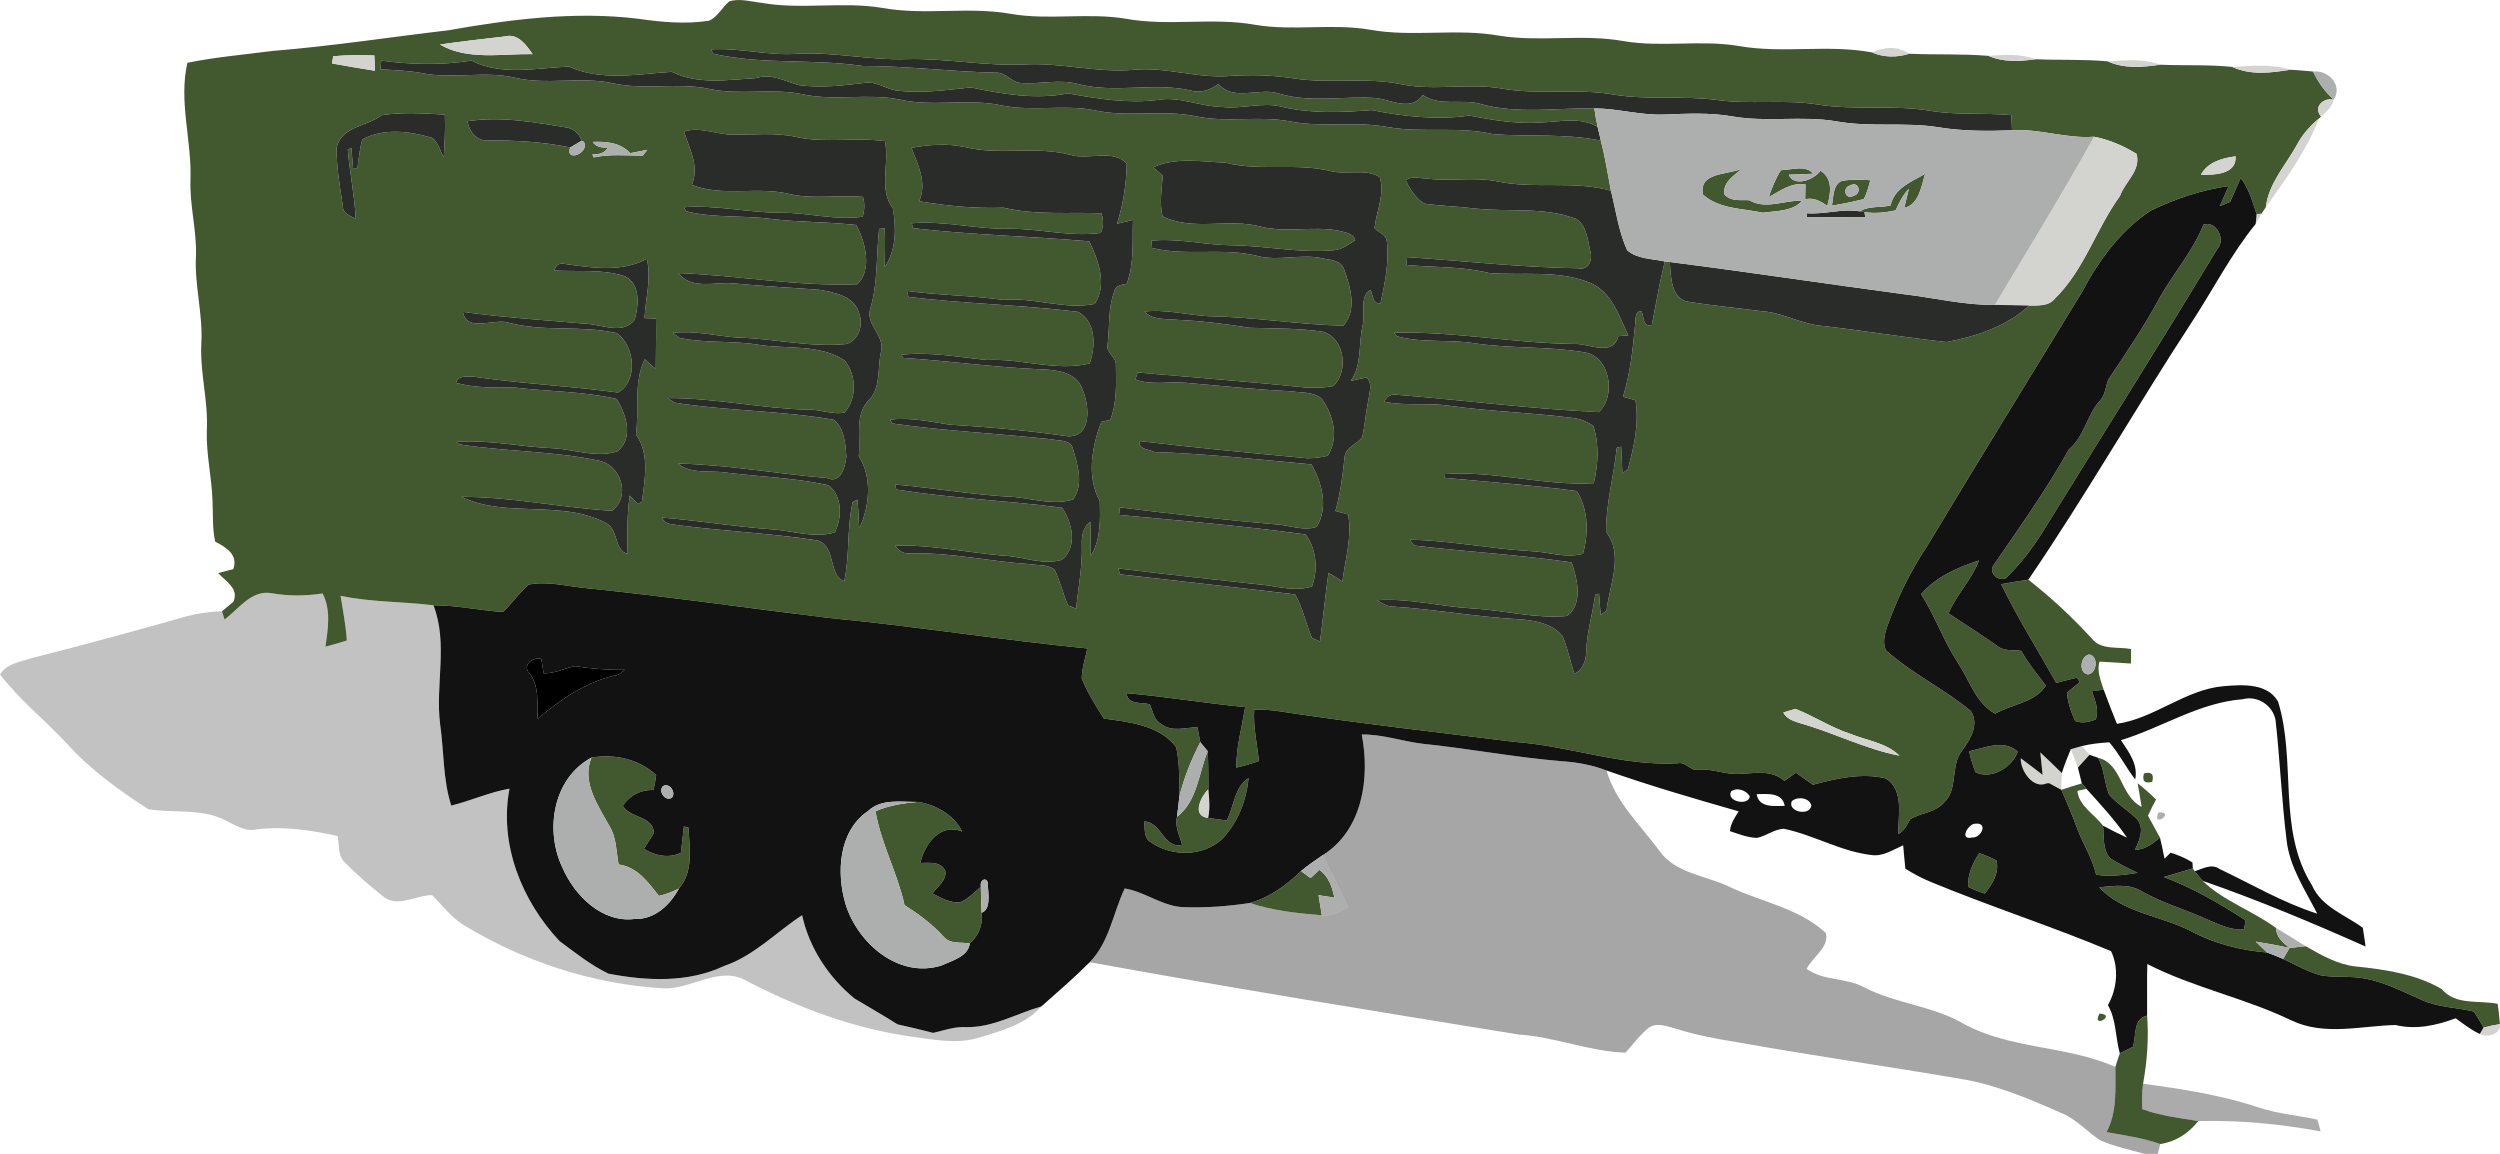 <svg width="26" height="12" viewBox="0 0 26 12" fill="none" xmlns="http://www.w3.org/2000/svg">
<path d="M7.586 0.013C7.697 -0.019 7.812 0.018 7.924 0.03C8.337 0.103 8.759 0.013 9.174 0.082C9.619 0.163 10.073 0.065 10.517 0.145C10.912 0.212 11.315 0.129 11.71 0.195C12.155 0.276 12.61 0.178 13.054 0.258C13.45 0.325 13.853 0.241 14.248 0.309C14.692 0.389 15.147 0.292 15.591 0.371C16.021 0.44 16.459 0.35 16.888 0.428C17.284 0.495 17.686 0.412 18.081 0.478C18.54 0.56 19.009 0.459 19.468 0.545C19.591 0.598 19.727 0.6 19.855 0.559C20.13 0.571 20.405 0.558 20.68 0.581C20.835 0.649 21.005 0.639 21.17 0.616C21.42 0.627 21.671 0.615 21.92 0.638C22.093 0.717 22.283 0.699 22.467 0.673C22.716 0.684 22.967 0.67 23.216 0.696C23.408 0.786 23.62 0.757 23.821 0.725C23.899 0.73 23.978 0.736 24.056 0.744C24.108 0.855 24.18 0.954 24.27 1.036C24.163 1.012 24.053 1.115 24.139 1.212L24.117 1.233C24.024 1.31 23.943 1.4 23.887 1.508C23.77 1.72 23.594 1.906 23.564 2.156C23.553 2.173 23.53 2.206 23.519 2.223L23.469 2.227C23.426 2.097 23.389 1.96 23.303 1.851C23.267 1.934 23.231 2.018 23.193 2.1C23.167 2.111 23.113 2.133 23.086 2.144C23.117 2.074 23.148 2.005 23.178 1.935C22.897 1.974 22.625 2.067 22.37 2.189C22.053 2.395 21.825 2.712 21.65 3.042C21.114 3.922 20.572 4.797 20.042 5.68C19.866 5.943 19.727 6.23 19.622 6.529C19.598 6.603 19.58 6.687 19.612 6.762C19.883 7.005 20.219 7.164 20.498 7.395C20.586 7.537 20.491 7.689 20.406 7.806C20.28 7.964 20.37 8.207 20.216 8.348C20.126 8.452 19.977 8.452 19.866 8.52C19.834 8.579 19.803 8.64 19.743 8.675C19.738 8.484 19.806 8.222 19.615 8.096C19.361 8.034 19.101 8.096 18.854 8.161C18.794 8.12 18.736 8.078 18.678 8.036C18.638 8.064 18.598 8.093 18.558 8.122C18.427 8.002 18.25 8.043 18.091 8.048C17.949 8.059 17.815 7.994 17.673 8.003C17.582 8.029 17.537 7.917 17.447 7.938C16.87 7.97 16.324 7.757 15.755 7.716C14.941 7.614 14.127 7.523 13.317 7.399C13.227 7.383 13.135 7.379 13.044 7.382C13.032 7.561 13.075 7.737 13.092 7.915C13.014 7.943 12.936 7.966 12.857 7.983C12.857 7.769 12.915 7.563 12.95 7.354C12.538 7.314 12.129 7.245 11.717 7.209C11.728 7.336 11.869 7.299 11.958 7.325C11.991 7.396 11.999 7.489 12.076 7.529C12.185 7.617 12.327 7.566 12.453 7.563C12.463 7.615 12.473 7.667 12.483 7.719C12.391 7.898 12.314 8.085 12.266 8.282C12.263 8.111 12.27 7.937 12.232 7.77C12.059 7.541 11.744 7.509 11.48 7.473C11.395 7.34 11.31 7.203 11.25 7.056C11.251 6.95 11.287 6.848 11.308 6.744C10.408 6.655 9.515 6.512 8.615 6.426C7.776 6.324 6.94 6.203 6.099 6.117C5.9 6.099 5.7 6.041 5.5 6.079C5.4 6.163 5.327 6.273 5.233 6.364C4.99 6.35 4.752 6.294 4.508 6.295C4.187 6.255 3.859 6.264 3.542 6.196C3.566 6.35 3.597 6.504 3.607 6.661C3.533 6.684 3.46 6.706 3.385 6.726C3.41 6.542 3.445 6.346 3.355 6.172C3.178 6.199 2.999 6.2 2.822 6.169C2.615 6.133 2.483 6.333 2.335 6.443C2.329 6.422 2.316 6.379 2.309 6.357C2.339 6.333 2.397 6.285 2.426 6.26C2.491 6.123 2.347 6.045 2.269 5.96C2.308 5.95 2.387 5.929 2.426 5.919C2.48 5.769 2.352 5.692 2.238 5.633C2.207 5.494 2.217 5.35 2.21 5.209C2.203 4.963 2.142 4.72 2.151 4.473C2.167 4.169 2.077 3.871 2.094 3.567C2.111 3.262 2.021 2.965 2.038 2.661C2.047 2.395 1.971 2.136 1.981 1.87C1.996 1.463 1.856 1.058 1.949 0.653C2.243 0.593 2.543 0.568 2.84 0.529C3.451 0.48 4.056 0.386 4.663 0.315C5.313 0.2 5.977 0.115 6.637 0.195C6.88 0.23 7.13 0.254 7.376 0.215C7.465 0.174 7.512 0.075 7.586 0.013ZM4.575 0.463C4.865 0.631 5.219 0.557 5.539 0.563C5.474 0.468 5.385 0.343 5.252 0.379C5.026 0.404 4.8 0.431 4.575 0.463ZM7.396 0.513L7.415 0.558C7.925 0.676 8.452 0.609 8.967 0.686C9.437 0.685 9.904 0.748 10.374 0.756C10.464 0.759 10.518 0.852 10.606 0.862C10.805 0.881 11.008 0.82 11.204 0.872C11.587 0.976 11.988 0.854 12.374 0.939C12.482 0.974 12.585 0.938 12.672 0.873C12.827 1.059 13.098 0.906 13.301 0.973C13.635 1.076 13.984 0.993 14.323 1.021C14.48 1.047 14.682 1.157 14.797 0.988C14.972 1.111 15.197 1.026 15.393 1.08C15.78 1.19 16.185 1.121 16.581 1.127C16.59 1.192 16.601 1.255 16.615 1.319C16.434 1.211 16.221 1.268 16.024 1.274C15.773 1.292 15.526 1.248 15.28 1.202C14.94 1.251 14.599 1.211 14.265 1.145C13.957 1.169 13.643 1.184 13.339 1.112C13.13 1.056 12.917 1.138 12.707 1.112C12.479 1.109 12.262 0.997 12.034 1.04C11.724 1.078 11.413 1.027 11.108 0.971C10.769 1.039 10.429 0.978 10.096 0.909C9.839 0.937 9.579 0.974 9.321 0.941C9.206 0.922 9.103 0.837 8.983 0.863C8.759 0.891 8.531 0.916 8.306 0.885C8.161 0.843 8.019 0.76 7.864 0.812C7.574 0.83 7.257 0.883 6.987 0.747C6.632 0.77 6.255 0.847 5.917 0.692C5.581 0.707 5.215 0.791 4.902 0.63C4.591 0.68 4.278 0.672 3.965 0.631C3.964 0.653 3.959 0.699 3.957 0.721C4.098 0.729 4.24 0.734 4.38 0.759C4.7 0.827 5.029 0.734 5.349 0.807C5.683 0.888 6.029 0.794 6.365 0.864C6.699 0.942 7.044 0.853 7.379 0.925C7.696 0.993 8.022 0.915 8.34 0.979C8.674 1.055 9.018 0.967 9.353 1.035C9.703 1.115 10.064 1.021 10.414 1.096C10.734 1.163 11.063 1.084 11.383 1.147C11.732 1.225 12.094 1.136 12.444 1.211C12.764 1.278 13.092 1.201 13.413 1.262C13.748 1.33 14.092 1.258 14.428 1.321C14.79 1.386 15.163 1.31 15.524 1.395C15.899 1.425 16.277 1.385 16.649 1.463C16.693 1.634 16.72 1.81 16.754 1.984C16.361 1.872 15.95 1.972 15.555 1.883C15.318 1.84 15.075 1.888 14.837 1.857C14.764 1.856 14.682 1.825 14.62 1.875C14.665 1.969 14.722 2.064 14.814 2.118C14.99 2.143 15.168 2.147 15.345 2.169C15.694 2.207 16.06 2.148 16.394 2.278C16.5 2.346 16.512 2.494 16.538 2.608C16.567 2.695 16.526 2.814 16.415 2.79C15.819 2.782 15.227 2.713 14.634 2.674C14.633 2.695 14.629 2.735 14.627 2.756C14.915 2.782 15.207 2.769 15.489 2.84C15.835 2.867 16.202 2.805 16.53 2.939C16.762 3.031 16.836 3.282 16.934 3.488C16.908 3.49 16.856 3.494 16.83 3.496C16.772 3.719 16.518 3.565 16.362 3.577C15.739 3.569 15.121 3.444 14.498 3.46L14.527 3.497C14.791 3.571 15.072 3.526 15.341 3.571C15.717 3.627 16.101 3.6 16.476 3.664C16.748 3.704 16.811 4.12 16.627 4.286C15.929 4.253 15.238 4.163 14.542 4.107C14.479 4.092 14.421 4.116 14.397 4.178C14.618 4.225 14.845 4.186 15.067 4.219C15.495 4.28 15.929 4.291 16.358 4.347C16.435 4.356 16.51 4.385 16.572 4.433C16.633 4.624 16.621 4.832 16.575 5.025C16.057 5.056 15.54 4.891 15.018 4.931L15.023 4.969C15.482 5.013 15.942 5.046 16.399 5.107C16.519 5.299 16.523 5.546 16.463 5.759C16.279 5.81 16.094 5.736 15.91 5.731C15.492 5.707 15.079 5.62 14.661 5.613C14.673 5.628 14.696 5.659 14.708 5.674C15.252 5.739 15.801 5.769 16.344 5.849C16.406 6.022 16.465 6.277 16.3 6.406C15.966 6.437 15.637 6.345 15.305 6.327C14.976 6.308 14.652 6.219 14.323 6.242C14.375 6.275 14.428 6.312 14.493 6.309C14.927 6.337 15.356 6.416 15.791 6.44C15.954 6.451 16.142 6.481 16.251 6.617C16.305 6.742 16.33 6.878 16.373 7.007C16.455 6.974 16.494 6.874 16.496 6.791C16.5 6.586 16.563 6.389 16.59 6.187L16.63 6.174C16.635 6.248 16.641 6.322 16.647 6.396C16.662 6.384 16.693 6.362 16.708 6.35C16.738 6.082 16.89 5.773 16.703 5.532C16.701 5.235 16.785 4.949 16.814 4.656L16.86 4.646C16.865 4.738 16.868 4.831 16.873 4.925C16.888 4.912 16.916 4.888 16.931 4.876C16.993 4.646 17.049 4.401 17.009 4.162C16.977 4.153 16.912 4.135 16.879 4.126C16.953 3.887 16.981 3.637 17.004 3.389C17.015 3.34 16.994 3.228 17.072 3.238C17.098 3.295 17.084 3.407 17.179 3.38C17.222 3.159 17.26 2.938 17.314 2.719L17.366 2.725C17.377 2.877 17.377 3.121 17.574 3.141C17.821 3.18 18.07 3.203 18.317 3.236C18.539 3.248 18.734 3.374 18.956 3.39C19.386 3.439 19.814 3.511 20.244 3.557C20.549 3.5 20.872 3.394 21.103 3.178C21.194 3.175 21.303 3.188 21.368 3.108C21.676 2.809 21.799 2.38 22.048 2.038C22.101 1.887 22.268 1.774 22.22 1.6C22.084 1.516 21.934 1.452 21.778 1.422C21.489 1.445 21.213 1.336 20.925 1.355C20.924 1.315 20.92 1.237 20.918 1.197C20.635 1.171 20.349 1.2 20.068 1.151C19.678 1.087 19.281 1.151 18.892 1.085C18.549 1.032 18.202 1.088 17.859 1.04C17.503 0.992 17.141 1.043 16.786 0.984C16.398 0.915 16.001 0.991 15.614 0.92C15.27 0.861 14.92 0.947 14.577 0.877C14.209 0.799 13.83 0.873 13.459 0.816C13.243 0.782 13.023 0.775 12.805 0.789C12.463 0.822 12.132 0.692 11.79 0.726C11.412 0.76 11.04 0.65 10.662 0.67C10.248 0.691 9.838 0.603 9.423 0.615C9.046 0.628 8.674 0.538 8.296 0.559C7.994 0.583 7.698 0.495 7.396 0.513ZM3.465 0.585C3.462 0.604 3.456 0.641 3.453 0.66C3.602 0.687 3.75 0.713 3.9 0.736C3.898 0.697 3.894 0.617 3.893 0.577C3.75 0.572 3.607 0.572 3.465 0.585ZM3.401 0.751C3.431 0.78 3.431 0.78 3.401 0.751ZM3.501 1.536C3.499 1.74 3.535 1.943 3.566 2.145C3.563 2.222 3.645 2.245 3.699 2.275C3.688 2.034 3.637 1.797 3.617 1.557L3.654 1.537C3.66 1.607 3.666 1.677 3.672 1.748L3.717 1.749C3.731 1.649 3.74 1.548 3.768 1.45C3.992 1.329 4.26 1.364 4.494 1.434C4.56 1.482 4.576 1.569 4.615 1.637C4.624 1.489 4.633 1.34 4.626 1.192C4.408 1.179 4.186 1.164 3.969 1.198C3.816 1.317 3.551 1.311 3.501 1.536ZM4.862 1.261C4.879 1.37 4.964 1.475 5.083 1.46C5.367 1.46 5.651 1.475 5.93 1.534C5.872 1.695 6.14 1.59 6.071 1.474L6.046 1.465C6.032 1.395 5.972 1.345 5.905 1.328C5.56 1.273 5.211 1.205 4.862 1.261ZM7.113 1.368C7.17 1.551 7.277 1.726 7.195 1.923C7.52 2.051 7.874 1.936 8.206 2.017C8.458 2.077 8.719 2.023 8.975 2.048C8.995 2.118 8.993 2.186 8.971 2.254C8.688 2.295 8.41 2.211 8.128 2.213C7.788 2.214 7.453 2.129 7.112 2.155L7.137 2.197C7.422 2.27 7.721 2.238 8.011 2.276C8.307 2.313 8.607 2.306 8.903 2.34C9.002 2.512 9.074 2.812 8.915 2.956C8.292 2.981 7.675 2.863 7.055 2.84C7.187 3.014 7.43 2.933 7.615 2.946C7.914 2.975 8.214 2.991 8.514 3.013C8.675 3.039 8.898 3.081 8.938 3.271C8.98 3.387 8.926 3.543 8.8 3.578C8.421 3.616 8.048 3.519 7.67 3.511C7.446 3.494 7.223 3.434 6.997 3.462C7.014 3.475 7.049 3.501 7.066 3.514C7.333 3.572 7.612 3.54 7.883 3.585C8.183 3.634 8.52 3.574 8.786 3.75C8.907 3.902 8.915 4.141 8.784 4.29C8.662 4.317 8.537 4.257 8.412 4.261C7.92 4.25 7.434 4.137 6.943 4.14C6.96 4.152 6.995 4.175 7.013 4.187C7.562 4.276 8.124 4.269 8.673 4.366C8.781 4.455 8.794 4.618 8.802 4.75C8.79 4.857 8.744 5.038 8.599 4.971C8.082 4.928 7.567 4.832 7.049 4.821C7.191 4.937 7.39 4.888 7.559 4.916C7.911 4.959 8.269 4.969 8.616 5.047C8.762 5.16 8.759 5.382 8.682 5.537C8.46 5.602 8.237 5.516 8.014 5.504C7.638 5.476 7.264 5.414 6.889 5.383C6.91 5.461 7.005 5.451 7.067 5.464C7.545 5.526 8.027 5.547 8.504 5.621C8.698 5.684 8.612 5.984 8.78 6.045C8.839 5.773 8.806 5.49 8.868 5.221L8.919 5.196C8.926 5.295 8.93 5.395 8.936 5.495C9.045 5.264 9.073 4.965 8.931 4.744C8.953 4.546 8.883 4.304 9.045 4.152C9.165 4.018 9.123 3.817 9.164 3.653C9.204 3.487 8.991 3.369 9.054 3.2C9.131 2.932 9.112 2.654 9.143 2.381L9.201 2.374C9.208 2.508 9.202 2.642 9.201 2.776C9.323 2.602 9.321 2.368 9.286 2.168C9.133 1.963 9.255 1.7 9.203 1.468C8.895 1.425 8.582 1.492 8.277 1.424C8.06 1.375 7.837 1.404 7.616 1.4C7.447 1.399 7.281 1.314 7.113 1.368ZM6.164 1.476C6.195 1.522 6.248 1.541 6.323 1.533C6.295 1.585 6.241 1.609 6.16 1.606L6.175 1.637C6.344 1.601 6.515 1.618 6.685 1.619C6.697 1.604 6.72 1.573 6.732 1.558C6.673 1.57 6.613 1.581 6.554 1.593C6.452 1.482 6.305 1.47 6.164 1.476ZM9.479 1.538C9.548 1.717 9.643 1.898 9.56 2.093C9.851 2.142 10.142 2.171 10.437 2.16C10.772 2.24 11.115 2.205 11.455 2.218C11.479 2.289 11.476 2.357 11.448 2.422C11.13 2.467 10.814 2.376 10.495 2.379C10.156 2.387 9.822 2.292 9.482 2.322L9.495 2.373C10.103 2.444 10.717 2.456 11.327 2.51C11.423 2.701 11.519 2.965 11.384 3.161C11.068 3.225 10.752 3.088 10.432 3.119C10.101 3.071 9.765 3.073 9.433 3.025C9.436 3.041 9.444 3.072 9.448 3.088C10.034 3.159 10.626 3.171 11.211 3.243C11.402 3.346 11.395 3.601 11.333 3.78C10.977 3.866 10.622 3.725 10.264 3.744C9.969 3.714 9.674 3.657 9.376 3.689L9.391 3.722C9.871 3.753 10.349 3.822 10.83 3.841C10.992 3.847 11.197 3.87 11.258 4.05C11.328 4.21 11.362 4.54 11.11 4.538C10.7 4.478 10.287 4.441 9.873 4.416C9.669 4.384 9.465 4.339 9.257 4.364L9.28 4.404C9.831 4.484 10.389 4.508 10.943 4.57C11.014 4.587 11.133 4.57 11.157 4.663C11.206 4.831 11.275 5.038 11.159 5.195C10.957 5.255 10.754 5.19 10.552 5.169C10.136 5.149 9.723 5.075 9.308 5.039L9.322 5.091C9.89 5.183 10.473 5.205 11.046 5.281C11.151 5.436 11.211 5.688 11.043 5.822C10.843 5.882 10.639 5.786 10.437 5.779C10.061 5.746 9.687 5.665 9.308 5.673C9.345 5.734 9.408 5.765 9.48 5.755C9.896 5.745 10.304 5.842 10.719 5.868C10.801 5.882 10.897 5.869 10.967 5.924C11.026 6.043 11.055 6.173 11.106 6.295C11.127 6.304 11.17 6.322 11.192 6.331C11.213 6.111 11.258 5.893 11.251 5.672C11.247 5.581 11.261 5.483 11.339 5.426C11.344 5.543 11.342 5.66 11.345 5.778C11.45 5.611 11.442 5.402 11.438 5.212C11.298 4.961 11.356 4.646 11.453 4.388C11.476 4.383 11.524 4.372 11.547 4.367C11.617 4.187 11.608 3.986 11.605 3.797C11.612 3.71 11.494 3.668 11.52 3.577C11.541 3.394 11.522 3.202 11.59 3.029C11.601 2.965 11.667 2.963 11.718 2.951C11.798 2.742 11.775 2.508 11.783 2.287C11.727 2.3 11.672 2.313 11.617 2.327C11.682 2.125 11.714 1.914 11.718 1.703C11.577 1.544 11.318 1.669 11.13 1.61C10.77 1.515 10.394 1.619 10.033 1.529C9.85 1.49 9.661 1.503 9.479 1.538ZM22.89 1.817C23.025 1.821 23.264 1.815 23.25 1.626C23.113 1.643 22.959 1.686 22.89 1.817ZM11.994 1.74C12.019 1.761 12.068 1.805 12.093 1.827C12.082 1.967 12.057 2.11 12.09 2.25C12.411 2.408 12.776 2.266 13.111 2.357C13.375 2.424 13.649 2.349 13.915 2.398C13.976 2.416 14.075 2.421 14.094 2.498C14.025 2.542 13.957 2.596 13.873 2.602C13.516 2.636 13.162 2.554 12.806 2.551C12.528 2.548 12.253 2.475 11.975 2.503C11.977 2.523 11.98 2.561 11.982 2.579C12.345 2.668 12.72 2.571 13.081 2.663C13.297 2.718 13.518 2.641 13.736 2.683C13.819 2.704 13.937 2.699 13.976 2.794C14.043 2.981 14.118 3.217 13.972 3.387C13.508 3.377 13.043 3.296 12.576 3.289C12.351 3.278 12.129 3.214 11.902 3.24C11.989 3.333 12.124 3.313 12.239 3.326C12.492 3.337 12.743 3.368 12.992 3.409C13.247 3.417 13.504 3.412 13.757 3.45C13.986 3.513 14.03 3.869 13.864 4.015C13.775 4.033 13.684 4.034 13.595 4.032C13.008 3.97 12.419 3.926 11.831 3.874C11.825 3.892 11.815 3.929 11.809 3.947C11.977 4.011 12.159 3.964 12.333 3.981C12.697 4.012 13.059 4.052 13.424 4.069C13.531 4.087 13.662 4.07 13.748 4.15C13.869 4.32 13.928 4.553 13.808 4.74C13.738 4.757 13.667 4.766 13.595 4.766C13.013 4.711 12.43 4.656 11.85 4.587C11.834 4.675 11.954 4.673 12.008 4.701C12.553 4.719 13.097 4.78 13.639 4.83C13.75 5.022 13.817 5.275 13.694 5.479C13.566 5.523 13.437 5.471 13.309 5.457C12.754 5.41 12.2 5.345 11.647 5.277C11.644 5.297 11.64 5.336 11.638 5.355C12.285 5.416 12.935 5.469 13.579 5.559C13.692 5.715 13.709 5.92 13.645 6.099C13.494 6.148 13.338 6.113 13.186 6.088C12.668 6.032 12.149 5.975 11.631 5.912C11.635 5.927 11.644 5.958 11.648 5.973C12.255 6.043 12.862 6.109 13.469 6.182C13.55 6.323 13.58 6.485 13.644 6.634C13.665 6.644 13.707 6.662 13.728 6.672C13.76 6.434 13.782 6.195 13.816 5.958C13.865 5.985 13.914 6.015 13.961 6.048C13.99 5.816 14.063 5.583 14.021 5.35C13.988 5.341 13.921 5.323 13.888 5.314C13.941 5.13 13.964 4.941 13.984 4.752C13.994 4.649 14.116 4.621 14.168 4.545C14.196 4.415 14.206 4.282 14.232 4.152C14.243 4.076 14.276 3.987 14.213 3.925C14.157 3.937 14.102 3.949 14.048 3.961C14.17 3.789 14.124 3.57 14.174 3.374C14.198 3.26 14.136 3.077 14.254 3.014C14.28 3.068 14.273 3.166 14.357 3.154C14.404 2.942 14.45 2.721 14.422 2.503C14.412 2.438 14.336 2.416 14.295 2.373C14.313 2.199 14.408 2.009 14.348 1.841C14.201 1.749 14.003 1.821 13.837 1.779C13.478 1.69 13.105 1.784 12.746 1.692C12.498 1.682 12.224 1.631 11.994 1.74ZM3.573 2.45C3.602 2.479 3.602 2.479 3.573 2.45ZM5.874 2.745C5.817 2.733 5.781 2.755 5.764 2.813C6.008 2.829 6.263 2.794 6.5 2.874C6.664 2.957 6.642 3.175 6.601 3.324C6.492 3.474 6.288 3.389 6.139 3.371C5.697 3.331 5.255 3.304 4.815 3.244C4.851 3.462 5.14 3.309 5.287 3.355C5.657 3.457 6.045 3.378 6.417 3.466C6.603 3.599 6.638 3.965 6.427 4.082C5.925 4.014 5.417 3.99 4.915 3.916C4.853 3.919 4.761 3.901 4.743 3.982C4.941 4.036 5.146 4.032 5.349 4.03C5.704 4.073 6.067 4.069 6.415 4.15C6.51 4.308 6.594 4.553 6.423 4.693C6.206 4.765 5.98 4.676 5.76 4.662C5.422 4.65 5.088 4.569 4.748 4.596L4.775 4.621C5.255 4.697 5.748 4.69 6.224 4.79C6.459 4.834 6.563 5.158 6.367 5.312C5.843 5.282 5.323 5.166 4.798 5.167C5.267 5.394 5.843 5.191 6.31 5.444C6.432 5.512 6.387 5.727 6.528 5.76C6.52 5.557 6.522 5.355 6.549 5.154C6.57 5.176 6.613 5.221 6.635 5.243C6.646 5.236 6.666 5.222 6.677 5.215C6.706 4.985 6.758 4.72 6.614 4.518C6.65 4.259 6.586 3.977 6.706 3.736C6.744 3.77 6.782 3.804 6.82 3.839C6.82 3.664 6.826 3.489 6.822 3.314C6.792 3.313 6.733 3.31 6.703 3.308C6.713 3.103 6.777 2.897 6.727 2.692C6.461 2.835 6.158 2.785 5.874 2.745ZM18.546 7.41C18.582 7.48 18.661 7.502 18.73 7.524C19.076 7.622 19.4 7.791 19.755 7.859C19.615 7.723 19.414 7.702 19.241 7.631C19.041 7.566 18.866 7.448 18.672 7.372C18.64 7.382 18.577 7.401 18.546 7.41Z" fill="#42582E"/>
<path d="M17.711 2.024C17.662 1.79 17.969 1.819 18.113 1.756C18.033 1.829 17.911 1.897 17.935 2.024C18.004 2.099 18.102 2.077 18.192 2.082C18.36 2.184 18.561 2.08 18.743 2.087C18.648 2.199 18.469 2.194 18.332 2.212C18.123 2.167 17.879 2.175 17.711 2.024Z" fill="#42582E"/>
<path d="M18.521 1.77C18.628 1.769 18.78 1.71 18.857 1.807C18.772 1.811 18.687 1.813 18.603 1.817C18.657 1.948 18.862 1.872 18.933 1.776C19.066 1.857 19.039 2.016 19.003 2.142C18.936 2.091 18.86 2.052 18.774 2.072C18.775 2.034 18.776 1.957 18.777 1.918C18.632 1.894 18.514 1.985 18.395 2.05C18.428 1.953 18.466 1.857 18.521 1.77Z" fill="#42582E"/>
<path d="M19.023 1.761C19.191 1.674 19.031 1.949 19.023 1.761Z" fill="#42582E"/>
<path d="M19.662 2.137C19.7 1.956 19.879 1.89 20.022 1.808C19.98 1.936 19.96 2.126 19.804 2.163C19.82 2.097 19.836 2.031 19.852 1.965C19.788 2.027 19.752 2.109 19.714 2.188C19.609 2.211 19.498 2.223 19.391 2.206L19.341 2.198C19.435 2.139 19.556 2.162 19.662 2.137Z" fill="#42582E"/>
<path d="M19.145 1.885C19.245 1.861 19.349 1.87 19.451 1.874C19.435 1.941 19.415 2.008 19.385 2.07C19.274 2.098 19.163 2.121 19.052 2.138C19.07 2.051 19.058 1.937 19.145 1.885ZM19.244 1.928C19.155 1.947 19.188 2.086 19.277 2.036C19.366 2.017 19.333 1.878 19.244 1.928Z" fill="#42582E"/>
<path d="M19.534 1.893C19.683 1.862 19.592 2.151 19.478 2.073C19.433 2.014 19.472 1.922 19.534 1.893Z" fill="#42582E"/>
<path d="M22.916 2.336C23.046 2.29 23.156 2.493 23.058 2.591C22.465 3.577 21.849 4.549 21.245 5.53C21.136 5.704 21.01 5.87 20.861 6.013C20.772 6.051 20.673 5.948 20.739 5.869C21.009 5.477 21.286 5.087 21.517 4.673C21.683 4.535 21.704 4.306 21.85 4.154C21.898 4.095 21.898 4.013 21.928 3.945C22.116 3.663 22.309 3.382 22.468 3.082C22.613 2.831 22.807 2.609 22.916 2.336Z" fill="#42582E"/>
<path d="M19.979 6.179C20.135 5.999 20.36 5.9 20.581 5.829C20.506 6.029 20.348 6.183 20.264 6.379C20.434 6.491 20.606 6.6 20.772 6.718C20.842 6.776 20.937 6.757 21.021 6.769C21.093 6.899 21.188 7.012 21.277 7.13C21.166 7.306 20.923 7.324 20.75 7.422C20.55 7.315 20.483 7.076 20.364 6.896C20.214 6.669 20.126 6.408 19.979 6.179Z" fill="#42582E"/>
<path d="M20.812 6.076C20.906 6.058 21.001 6.042 21.095 6.029C21.331 6.214 21.55 6.418 21.753 6.639C21.852 6.765 22.024 6.723 22.163 6.75C22.162 6.788 22.162 6.863 22.162 6.901C22.052 6.894 21.943 6.886 21.835 6.881C21.804 6.98 21.849 7.078 21.878 7.172C21.848 7.176 21.787 7.185 21.756 7.189C21.786 7.283 21.833 7.38 21.796 7.481C21.729 7.511 21.655 7.524 21.584 7.5C21.538 7.407 21.506 7.308 21.496 7.204C21.54 7.168 21.585 7.131 21.631 7.094C21.623 7.083 21.608 7.059 21.601 7.048C21.528 7.065 21.456 7.083 21.385 7.102C21.193 6.761 20.984 6.428 20.812 6.076ZM21.727 6.807C21.636 6.824 21.613 6.998 21.715 7.014C21.81 7.002 21.827 6.822 21.727 6.807Z" fill="#42582E"/>
<path d="M22.236 6.865C22.265 6.894 22.265 6.894 22.236 6.865Z" fill="#42582E"/>
<path d="M20.479 7.813C20.643 7.778 20.838 7.687 20.985 7.816C20.929 7.979 20.712 8.111 20.546 8.032C20.517 7.961 20.495 7.888 20.479 7.813Z" fill="#42582E"/>
<path d="M12.241 8.495C12.453 8.332 12.465 8.044 12.56 7.813C12.568 7.945 12.566 8.076 12.567 8.208C12.49 8.284 12.388 8.487 12.565 8.506C12.629 8.516 12.693 8.525 12.758 8.533C12.834 8.39 12.838 8.18 12.985 8.092C12.963 8.327 12.871 8.561 12.705 8.731C12.505 8.91 12.187 8.91 11.971 8.761C11.891 8.716 11.909 8.619 11.9 8.544C12.078 8.544 12.102 8.833 12.295 8.786C12.268 8.691 12.216 8.596 12.241 8.495Z" fill="#42582E"/>
<path d="M6.152 7.879C6.39 7.839 6.644 7.892 6.824 8.061C6.818 8.113 6.809 8.164 6.796 8.216C6.665 8.212 6.55 8.269 6.477 8.38C6.553 8.512 6.79 8.482 6.801 8.661C6.769 8.718 6.732 8.771 6.697 8.827C6.806 8.9 6.964 8.931 7.081 8.868C7.092 8.777 7.103 8.686 7.112 8.595L7.16 8.608C7.172 8.82 7.214 9.068 7.06 9.241C6.994 9.274 6.925 9.302 6.853 9.317C6.739 9.176 6.629 9.016 6.434 8.991C6.407 8.857 6.414 8.711 6.338 8.591C6.221 8.377 6.045 8.132 6.152 7.879Z" fill="#42582E"/>
<path d="M21.82 7.881C22.071 7.94 22.048 8.28 22.273 8.391C22.26 8.309 22.246 8.227 22.232 8.146C22.299 8.199 22.362 8.255 22.423 8.315C22.393 8.37 22.365 8.426 22.339 8.483C22.381 8.559 22.423 8.635 22.464 8.712C22.387 8.772 22.308 8.84 22.204 8.837C22.263 8.714 22.317 8.576 22.181 8.48C22.178 8.476 22.17 8.469 22.166 8.465C22.086 8.4 22.002 8.341 21.934 8.263C21.884 8.139 21.886 7.999 21.82 7.881ZM21.956 8.163C21.985 8.192 21.985 8.192 21.956 8.163Z" fill="#42582E"/>
<path d="M22.297 8.044C22.376 8.023 22.404 8.052 22.383 8.131C22.304 8.152 22.276 8.123 22.297 8.044Z" fill="#42582E"/>
<path d="M21.438 8.214C21.509 8.191 21.579 8.167 21.651 8.147C21.663 8.161 21.687 8.19 21.699 8.204C21.676 8.21 21.629 8.22 21.605 8.225C21.62 8.381 21.782 8.468 21.871 8.587C21.884 8.701 21.864 8.837 21.948 8.928C22.038 8.986 22.136 9.029 22.231 9.078C22.089 9.1 21.943 9.12 21.8 9.097C21.763 8.937 21.676 8.798 21.615 8.648C21.614 8.643 21.61 8.633 21.607 8.628C21.556 8.488 21.498 8.35 21.438 8.214ZM21.672 8.44C21.701 8.469 21.701 8.469 21.672 8.44ZM21.782 8.841C21.811 8.87 21.811 8.87 21.782 8.841Z" fill="#42582E"/>
<path d="M9.546 8.34C9.726 8.365 9.929 8.478 10.005 8.648C9.781 8.554 9.614 8.779 9.572 8.975C9.665 8.975 9.782 8.954 9.832 9.059C9.844 9.16 9.75 9.219 9.698 9.292C9.785 9.338 9.877 9.389 9.979 9.386C10.067 9.353 10.13 9.281 10.201 9.223C10.201 9.313 10.204 9.402 10.209 9.492C10.226 9.614 10.177 9.732 10.086 9.812C9.995 9.796 9.882 9.822 9.815 9.743C9.697 9.612 9.555 9.508 9.407 9.413C9.334 9.078 9.163 8.775 9.105 8.437C9.245 8.376 9.396 8.353 9.546 8.34Z" fill="#42582E"/>
<path d="M20.584 8.873C20.645 8.893 20.705 8.919 20.763 8.949C20.796 9.078 20.718 9.197 20.642 9.293C20.582 9.274 20.524 9.251 20.468 9.223C20.463 9.095 20.515 8.977 20.584 8.873Z" fill="#42582E"/>
<path d="M22.504 9.121C22.605 9.091 22.706 9.062 22.806 9.031C22.811 9.038 22.821 9.054 22.825 9.061C22.846 9.085 22.886 9.135 22.906 9.16C23.126 9.373 23.427 9.471 23.671 9.651C23.672 9.746 23.744 9.805 23.811 9.859C23.695 9.833 23.577 9.811 23.459 9.793C23.498 9.831 23.538 9.869 23.578 9.906C23.301 9.883 23.03 9.814 22.784 9.683C22.472 9.521 22.081 9.497 21.832 9.228C21.982 9.214 22.145 9.187 22.28 9.273C22.497 9.395 22.738 9.462 22.964 9.566C23.082 9.616 23.205 9.677 23.338 9.666C23.342 9.643 23.35 9.595 23.354 9.571C23.085 9.396 22.805 9.234 22.504 9.121Z" fill="#42582E"/>
<path d="M12.998 9.391C13.206 9.334 13.378 9.206 13.531 9.059C13.563 9.083 13.596 9.108 13.63 9.132C13.653 9.111 13.698 9.068 13.721 9.046C13.818 9.114 13.855 9.226 13.878 9.336C13.823 9.327 13.768 9.318 13.713 9.31C13.724 9.379 13.736 9.449 13.747 9.519C13.495 9.498 13.24 9.472 12.998 9.391Z" fill="#42582E"/>
<path d="M23.811 9.859C23.853 9.855 23.936 9.845 23.978 9.84C24.14 9.932 24.307 10.03 24.497 10.051C24.803 10.082 25.122 10.129 25.392 10.285C25.539 10.459 25.777 10.4 25.976 10.44C25.986 10.51 25.994 10.58 25.999 10.651C25.941 10.66 25.885 10.672 25.829 10.687C25.798 10.629 25.763 10.574 25.728 10.52C25.545 10.475 25.35 10.478 25.177 10.395C24.99 10.313 24.805 10.217 24.603 10.178C24.448 10.146 24.289 10.171 24.136 10.143C23.997 10.106 23.873 10.033 23.745 9.973C23.761 9.945 23.794 9.888 23.811 9.859Z" fill="#42582E"/>
<path d="M21.835 10.541C22.022 10.553 21.744 10.708 21.835 10.541Z" fill="#42582E"/>
<path d="M22.182 10.887C22.22 10.773 22.18 10.595 22.33 10.563C22.348 10.8 22.33 11.037 22.288 11.271C22.276 11.358 22.276 11.447 22.279 11.535C22.466 11.603 22.666 11.628 22.862 11.659C22.762 11.786 22.628 11.874 22.467 11.898C22.286 11.834 22.096 11.808 21.908 11.774C22.02 11.564 21.999 11.325 22 11.096C22.014 11.048 22.03 11.001 22.046 10.954C22.08 10.937 22.148 10.904 22.182 10.887Z" fill="#42582E"/>
<path d="M4.575 0.463C4.8 0.431 5.026 0.404 5.252 0.379C5.385 0.343 5.474 0.468 5.539 0.563C5.219 0.557 4.865 0.631 4.575 0.463Z" fill="#D3D3CF"/>
<path d="M19.468 0.545C19.593 0.49 19.738 0.473 19.855 0.559C19.727 0.6 19.591 0.598 19.468 0.545Z" fill="#D3D3CF"/>
<path d="M3.465 0.585C3.607 0.572 3.75 0.572 3.893 0.577C3.894 0.617 3.898 0.697 3.9 0.736C3.75 0.713 3.602 0.687 3.453 0.66C3.456 0.641 3.462 0.604 3.465 0.585Z" fill="#D3D3CF"/>
<path d="M20.68 0.581C20.844 0.569 21.012 0.556 21.17 0.616C21.005 0.639 20.835 0.649 20.68 0.581Z" fill="#D3D3CF"/>
<path d="M21.92 0.638C22.102 0.627 22.291 0.608 22.467 0.673C22.283 0.699 22.093 0.717 21.92 0.638Z" fill="#D3D3CF"/>
<path d="M23.216 0.696C23.418 0.686 23.625 0.662 23.821 0.725C23.62 0.757 23.408 0.786 23.216 0.696Z" fill="#D3D3CF"/>
<path d="M3.401 0.751C3.431 0.78 3.431 0.78 3.401 0.751Z" fill="#D3D3CF"/>
<path d="M24.27 1.036C24.163 1.012 24.053 1.115 24.139 1.212C24.192 1.163 24.256 1.113 24.27 1.036Z" fill="#D3D3CF"/>
<path d="M23.887 1.508C23.943 1.4 24.024 1.31 24.117 1.233C23.988 1.57 23.77 1.863 23.564 2.156C23.594 1.906 23.77 1.72 23.887 1.508Z" fill="#D3D3CF"/>
<path d="M21.778 1.422C21.934 1.452 22.084 1.516 22.22 1.6C22.268 1.774 22.101 1.887 22.048 2.038C21.799 2.38 21.676 2.809 21.368 3.108C21.303 3.188 21.194 3.175 21.103 3.178C20.984 3.175 20.865 3.172 20.747 3.171C21.094 2.591 21.45 2.014 21.778 1.422Z" fill="#D3D3CF"/>
<path d="M23.25 1.626C23.113 1.643 22.959 1.686 22.89 1.817C23.025 1.821 23.264 1.815 23.25 1.626Z" fill="#D3D3CF"/>
<path d="M23.469 2.227L23.519 2.223C23.505 2.249 23.475 2.302 23.459 2.329C23.462 2.303 23.467 2.252 23.469 2.227Z" fill="#D3D3CF"/>
<path d="M3.573 2.45C3.602 2.479 3.602 2.479 3.573 2.45Z" fill="#D3D3CF"/>
<path d="M18.546 7.41C18.577 7.401 18.64 7.382 18.672 7.372C18.866 7.448 19.041 7.566 19.241 7.631C19.414 7.702 19.615 7.723 19.755 7.859C19.4 7.791 19.076 7.622 18.73 7.524C18.661 7.502 18.582 7.48 18.546 7.41Z" fill="#D3D3CF"/>
<path d="M21.536 7.792C21.565 7.783 21.623 7.767 21.652 7.759C21.672 7.782 21.712 7.827 21.731 7.85C21.69 7.894 21.65 7.938 21.61 7.983C21.587 7.919 21.562 7.855 21.536 7.792Z" fill="#D3D3CF"/>
<path d="M21.219 7.825C21.295 7.895 21.369 7.967 21.443 8.04C21.439 8.097 21.439 8.155 21.438 8.214C21.406 8.196 21.342 8.162 21.311 8.145L21.303 8.141C21.3 8.142 21.292 8.145 21.288 8.146C21.145 8.212 21.011 8.015 21.016 7.886C21.092 7.942 21.167 8 21.243 8.058C21.235 7.98 21.227 7.902 21.219 7.825Z" fill="#D3D3CF"/>
<path d="M21.956 8.163C21.985 8.192 21.985 8.192 21.956 8.163Z" fill="#D3D3CF"/>
<path d="M12.567 8.208C12.49 8.284 12.388 8.487 12.565 8.506C12.586 8.407 12.576 8.306 12.567 8.208Z" fill="#D3D3CF"/>
<path d="M21.378 8.334C21.567 8.339 21.293 8.503 21.378 8.334Z" fill="#D3D3CF"/>
<path d="M22.181 8.48C22.178 8.476 22.17 8.469 22.166 8.465L22.181 8.48Z" fill="#D3D3CF"/>
<path d="M21.615 8.648C21.614 8.643 21.61 8.633 21.607 8.628L21.615 8.648Z" fill="#D3D3CF"/>
<path d="M21.782 8.841C21.811 8.87 21.811 8.87 21.782 8.841Z" fill="#D3D3CF"/>
<path d="M25.829 10.687C25.885 10.672 25.941 10.66 25.999 10.651C26.015 10.754 25.863 10.799 25.79 10.753C25.8 10.737 25.82 10.704 25.829 10.687Z" fill="#D3D3CF"/>
<path d="M7.396 0.513C7.698 0.495 7.994 0.583 8.296 0.559C8.674 0.538 9.046 0.628 9.423 0.615C9.838 0.603 10.248 0.691 10.662 0.67C11.04 0.65 11.412 0.76 11.79 0.726C12.132 0.692 12.463 0.822 12.805 0.789C13.023 0.775 13.243 0.782 13.459 0.816C13.83 0.873 14.209 0.799 14.577 0.877C14.92 0.947 15.27 0.861 15.614 0.92C16.001 0.991 16.398 0.915 16.786 0.984C17.141 1.043 17.503 0.992 17.859 1.04C18.202 1.088 18.549 1.032 18.892 1.085C19.281 1.151 19.678 1.087 20.068 1.151C20.349 1.2 20.635 1.171 20.918 1.197C20.92 1.237 20.924 1.315 20.925 1.355C20.673 1.365 20.418 1.365 20.169 1.325C19.814 1.266 19.453 1.327 19.099 1.262C18.74 1.201 18.376 1.274 18.018 1.211C17.785 1.17 17.549 1.182 17.315 1.191C17.068 1.203 16.827 1.128 16.581 1.127C16.185 1.121 15.78 1.19 15.393 1.08C15.197 1.026 14.972 1.111 14.797 0.988C14.682 1.157 14.48 1.047 14.323 1.021C13.984 0.993 13.635 1.076 13.301 0.973C13.098 0.906 12.827 1.059 12.672 0.873C12.585 0.938 12.482 0.974 12.374 0.939C11.988 0.854 11.587 0.976 11.204 0.872C11.008 0.82 10.805 0.881 10.606 0.862C10.518 0.852 10.464 0.759 10.374 0.756C9.904 0.748 9.437 0.685 8.967 0.686C8.452 0.609 7.925 0.676 7.415 0.558L7.396 0.513Z" fill="#2A2C2A"/>
<path d="M3.965 0.631C4.278 0.672 4.591 0.68 4.902 0.63C5.215 0.791 5.581 0.707 5.917 0.692C6.255 0.847 6.632 0.77 6.987 0.747C7.257 0.883 7.574 0.83 7.864 0.812C8.019 0.76 8.161 0.843 8.306 0.885C8.531 0.916 8.759 0.891 8.983 0.863C9.103 0.837 9.206 0.922 9.321 0.941C9.579 0.974 9.839 0.937 10.096 0.909C10.429 0.978 10.769 1.039 11.108 0.971C11.413 1.027 11.724 1.078 12.034 1.04C12.262 0.997 12.479 1.109 12.707 1.112C12.917 1.138 13.13 1.056 13.339 1.112C13.643 1.184 13.957 1.169 14.265 1.145C14.599 1.211 14.94 1.251 15.28 1.202C15.526 1.248 15.773 1.292 16.024 1.274C16.221 1.268 16.434 1.211 16.615 1.319C16.624 1.356 16.64 1.427 16.649 1.463C16.277 1.385 15.899 1.425 15.524 1.395C15.163 1.31 14.79 1.386 14.428 1.321C14.092 1.258 13.748 1.33 13.413 1.262C13.092 1.201 12.764 1.278 12.444 1.211C12.094 1.136 11.732 1.225 11.383 1.147C11.063 1.084 10.734 1.163 10.414 1.096C10.064 1.021 9.703 1.115 9.353 1.035C9.018 0.967 8.674 1.055 8.34 0.979C8.022 0.915 7.696 0.993 7.379 0.925C7.044 0.853 6.699 0.942 6.365 0.864C6.029 0.794 5.683 0.888 5.349 0.807C5.029 0.734 4.7 0.827 4.38 0.759C4.24 0.734 4.098 0.729 3.957 0.721C3.959 0.699 3.964 0.653 3.965 0.631Z" fill="#2A2C2A"/>
<path d="M3.501 1.536C3.551 1.311 3.816 1.317 3.969 1.198C4.186 1.164 4.408 1.179 4.626 1.192C4.633 1.34 4.624 1.489 4.615 1.637C4.576 1.569 4.56 1.482 4.494 1.434C4.26 1.364 3.992 1.329 3.768 1.45C3.74 1.548 3.731 1.649 3.717 1.749L3.672 1.748C3.666 1.677 3.66 1.607 3.654 1.537L3.617 1.557C3.637 1.797 3.688 2.034 3.699 2.275C3.645 2.245 3.563 2.222 3.566 2.145C3.535 1.943 3.499 1.74 3.501 1.536Z" fill="#2A2C2A"/>
<path d="M4.862 1.261C5.211 1.205 5.56 1.273 5.905 1.328C5.972 1.345 6.032 1.395 6.046 1.465C6.017 1.482 5.959 1.518 5.93 1.534C5.651 1.475 5.367 1.46 5.083 1.46C4.964 1.475 4.879 1.37 4.862 1.261Z" fill="#2A2C2A"/>
<path d="M7.113 1.368C7.281 1.314 7.447 1.399 7.616 1.4C7.837 1.404 8.06 1.375 8.277 1.424C8.582 1.492 8.895 1.425 9.203 1.468C9.255 1.7 9.133 1.963 9.286 2.168C9.321 2.368 9.323 2.602 9.201 2.776C9.202 2.642 9.208 2.508 9.201 2.374L9.143 2.381C9.112 2.654 9.131 2.932 9.054 3.2C8.991 3.369 9.204 3.487 9.164 3.653C9.123 3.817 9.165 4.018 9.045 4.152C8.883 4.304 8.953 4.546 8.931 4.744C9.073 4.965 9.045 5.264 8.936 5.495C8.93 5.395 8.926 5.295 8.919 5.196L8.868 5.221C8.806 5.49 8.839 5.773 8.78 6.045C8.612 5.984 8.698 5.684 8.504 5.621C8.027 5.547 7.545 5.526 7.067 5.464C7.005 5.451 6.91 5.461 6.889 5.383C7.264 5.414 7.638 5.476 8.014 5.504C8.237 5.516 8.46 5.602 8.682 5.537C8.759 5.382 8.762 5.16 8.616 5.047C8.269 4.969 7.911 4.959 7.559 4.916C7.39 4.888 7.191 4.937 7.049 4.821C7.567 4.832 8.082 4.928 8.599 4.971C8.744 5.038 8.79 4.857 8.802 4.75C8.794 4.618 8.781 4.455 8.673 4.366C8.124 4.269 7.562 4.276 7.013 4.187C6.995 4.175 6.96 4.152 6.943 4.14C7.434 4.137 7.92 4.25 8.412 4.261C8.537 4.257 8.662 4.317 8.784 4.29C8.915 4.141 8.907 3.902 8.786 3.75C8.52 3.574 8.183 3.634 7.883 3.585C7.612 3.54 7.333 3.572 7.066 3.514C7.049 3.501 7.014 3.475 6.997 3.462C7.223 3.434 7.446 3.494 7.67 3.511C8.048 3.519 8.421 3.616 8.8 3.578C8.926 3.543 8.98 3.387 8.938 3.271C8.898 3.081 8.675 3.039 8.514 3.013C8.214 2.991 7.914 2.975 7.615 2.946C7.43 2.933 7.187 3.014 7.055 2.84C7.675 2.863 8.292 2.981 8.915 2.956C9.074 2.812 9.002 2.512 8.903 2.34C8.607 2.306 8.307 2.313 8.011 2.276C7.721 2.238 7.422 2.27 7.137 2.197L7.112 2.155C7.453 2.129 7.788 2.214 8.128 2.213C8.41 2.211 8.688 2.295 8.971 2.254C8.993 2.186 8.995 2.118 8.975 2.048C8.719 2.023 8.458 2.077 8.206 2.017C7.874 1.936 7.52 2.051 7.195 1.923C7.277 1.726 7.17 1.551 7.113 1.368Z" fill="#2A2C2A"/>
<path d="M9.479 1.538C9.661 1.503 9.85 1.49 10.033 1.529C10.394 1.619 10.77 1.515 11.13 1.61C11.318 1.669 11.577 1.544 11.718 1.703C11.714 1.914 11.682 2.125 11.617 2.327C11.672 2.313 11.727 2.3 11.783 2.287C11.775 2.508 11.798 2.742 11.718 2.951C11.667 2.963 11.601 2.965 11.59 3.029C11.522 3.202 11.541 3.394 11.52 3.577C11.494 3.668 11.612 3.71 11.605 3.797C11.608 3.986 11.617 4.187 11.547 4.367C11.524 4.372 11.476 4.383 11.453 4.388C11.356 4.646 11.298 4.961 11.438 5.212C11.442 5.402 11.45 5.611 11.345 5.778C11.342 5.66 11.344 5.543 11.339 5.426C11.261 5.483 11.247 5.581 11.251 5.672C11.258 5.893 11.213 6.111 11.192 6.331C11.17 6.322 11.127 6.304 11.106 6.295C11.055 6.173 11.026 6.043 10.967 5.924C10.897 5.869 10.801 5.882 10.719 5.868C10.304 5.842 9.896 5.745 9.48 5.755C9.408 5.765 9.345 5.734 9.308 5.673C9.687 5.665 10.061 5.746 10.437 5.779C10.639 5.786 10.843 5.882 11.043 5.822C11.211 5.688 11.151 5.436 11.046 5.281C10.473 5.205 9.89 5.183 9.322 5.091L9.308 5.039C9.723 5.075 10.136 5.149 10.552 5.169C10.754 5.19 10.957 5.255 11.159 5.195C11.275 5.038 11.206 4.831 11.157 4.663C11.133 4.57 11.014 4.587 10.943 4.57C10.389 4.508 9.831 4.484 9.28 4.404L9.257 4.364C9.465 4.339 9.669 4.384 9.873 4.416C10.287 4.441 10.7 4.478 11.11 4.538C11.362 4.54 11.328 4.21 11.258 4.05C11.197 3.87 10.992 3.847 10.83 3.841C10.349 3.822 9.871 3.753 9.391 3.722L9.376 3.689C9.674 3.657 9.969 3.714 10.264 3.744C10.622 3.725 10.977 3.866 11.333 3.78C11.395 3.601 11.402 3.346 11.211 3.243C10.626 3.171 10.034 3.159 9.448 3.088C9.444 3.072 9.436 3.041 9.433 3.025C9.765 3.073 10.101 3.071 10.432 3.119C10.752 3.088 11.068 3.225 11.384 3.161C11.519 2.965 11.423 2.701 11.327 2.51C10.717 2.456 10.103 2.444 9.495 2.373L9.482 2.322C9.822 2.292 10.156 2.387 10.495 2.379C10.814 2.376 11.13 2.467 11.448 2.422C11.476 2.357 11.479 2.289 11.455 2.218C11.115 2.205 10.772 2.24 10.437 2.16C10.142 2.171 9.851 2.142 9.56 2.093C9.643 1.898 9.548 1.717 9.479 1.538Z" fill="#2A2C2A"/>
<path d="M11.994 1.74C12.224 1.631 12.498 1.682 12.746 1.692C13.105 1.784 13.478 1.69 13.837 1.779C14.003 1.821 14.201 1.749 14.348 1.841C14.408 2.009 14.313 2.199 14.295 2.373C14.336 2.416 14.412 2.438 14.422 2.503C14.45 2.721 14.404 2.942 14.357 3.154C14.273 3.166 14.28 3.068 14.254 3.014C14.136 3.077 14.198 3.26 14.174 3.374C14.124 3.57 14.17 3.789 14.048 3.961C14.102 3.949 14.157 3.937 14.213 3.925C14.276 3.987 14.243 4.076 14.232 4.152C14.206 4.282 14.196 4.415 14.168 4.545C14.116 4.621 13.994 4.649 13.984 4.752C13.964 4.941 13.941 5.13 13.888 5.314C13.921 5.323 13.988 5.341 14.021 5.35C14.063 5.583 13.99 5.816 13.961 6.048C13.914 6.015 13.865 5.985 13.816 5.958C13.782 6.195 13.76 6.434 13.728 6.672C13.707 6.662 13.665 6.644 13.644 6.634C13.58 6.485 13.55 6.323 13.469 6.182C12.862 6.109 12.255 6.043 11.648 5.973C11.644 5.958 11.635 5.927 11.631 5.912C12.149 5.975 12.668 6.032 13.186 6.088C13.338 6.113 13.494 6.148 13.645 6.099C13.709 5.92 13.692 5.715 13.579 5.559C12.935 5.469 12.285 5.416 11.638 5.355C11.64 5.336 11.644 5.297 11.647 5.277C12.2 5.345 12.754 5.41 13.309 5.457C13.437 5.471 13.566 5.523 13.694 5.479C13.817 5.275 13.75 5.022 13.639 4.83C13.097 4.78 12.553 4.719 12.008 4.701C11.954 4.673 11.834 4.675 11.85 4.587C12.43 4.656 13.013 4.711 13.595 4.766C13.667 4.766 13.738 4.757 13.808 4.74C13.928 4.553 13.869 4.32 13.748 4.15C13.662 4.07 13.531 4.087 13.424 4.069C13.059 4.052 12.697 4.012 12.333 3.981C12.159 3.964 11.977 4.011 11.809 3.947C11.815 3.929 11.825 3.892 11.831 3.874C12.419 3.926 13.008 3.97 13.595 4.032C13.684 4.034 13.775 4.033 13.864 4.015C14.03 3.869 13.986 3.513 13.757 3.45C13.504 3.412 13.247 3.417 12.992 3.409C12.743 3.368 12.492 3.337 12.239 3.326C12.124 3.313 11.989 3.333 11.902 3.24C12.129 3.214 12.351 3.278 12.576 3.289C13.043 3.296 13.508 3.377 13.972 3.387C14.118 3.217 14.043 2.981 13.976 2.794C13.937 2.699 13.819 2.704 13.736 2.683C13.518 2.641 13.297 2.718 13.081 2.663C12.72 2.571 12.345 2.668 11.982 2.579C11.98 2.561 11.977 2.523 11.975 2.503C12.253 2.475 12.528 2.548 12.806 2.551C13.162 2.554 13.516 2.636 13.873 2.602C13.957 2.596 14.025 2.542 14.094 2.498C14.075 2.421 13.976 2.416 13.915 2.398C13.649 2.349 13.375 2.424 13.111 2.357C12.776 2.266 12.411 2.408 12.09 2.25C12.057 2.11 12.082 1.967 12.093 1.827C12.068 1.805 12.019 1.761 11.994 1.74Z" fill="#2A2C2A"/>
<path d="M14.62 1.875C14.682 1.825 14.764 1.856 14.837 1.857C15.075 1.888 15.318 1.84 15.555 1.883C15.95 1.972 16.361 1.872 16.754 1.984C16.805 2.19 16.834 2.407 16.922 2.602C17.026 2.695 17.183 2.69 17.314 2.719C17.26 2.938 17.222 3.159 17.179 3.38C17.084 3.407 17.098 3.295 17.072 3.238C16.994 3.228 17.015 3.34 17.004 3.389C16.981 3.637 16.953 3.887 16.879 4.126C16.912 4.135 16.977 4.153 17.009 4.162C17.049 4.401 16.993 4.646 16.931 4.876C16.916 4.888 16.888 4.912 16.873 4.925C16.868 4.831 16.865 4.738 16.86 4.646L16.814 4.656C16.785 4.949 16.701 5.235 16.703 5.532C16.89 5.773 16.738 6.082 16.708 6.35C16.693 6.362 16.662 6.384 16.647 6.396C16.641 6.322 16.635 6.248 16.63 6.174L16.59 6.187C16.563 6.389 16.5 6.586 16.496 6.791C16.494 6.874 16.455 6.974 16.373 7.007C16.33 6.878 16.305 6.742 16.251 6.617C16.142 6.481 15.954 6.451 15.791 6.44C15.356 6.416 14.927 6.337 14.493 6.309C14.428 6.312 14.375 6.275 14.323 6.242C14.652 6.219 14.976 6.308 15.305 6.327C15.637 6.345 15.966 6.437 16.3 6.406C16.465 6.277 16.406 6.022 16.344 5.849C15.801 5.769 15.252 5.739 14.708 5.674C14.696 5.659 14.673 5.628 14.661 5.613C15.079 5.62 15.492 5.707 15.91 5.731C16.094 5.736 16.279 5.81 16.463 5.759C16.523 5.546 16.519 5.299 16.399 5.107C15.942 5.046 15.482 5.013 15.023 4.969L15.018 4.931C15.54 4.891 16.057 5.056 16.575 5.025C16.621 4.832 16.633 4.624 16.572 4.433C16.51 4.385 16.435 4.356 16.358 4.347C15.929 4.291 15.495 4.28 15.067 4.219C14.845 4.186 14.618 4.225 14.397 4.178C14.421 4.116 14.479 4.092 14.542 4.107C15.238 4.163 15.929 4.253 16.627 4.286C16.811 4.12 16.748 3.704 16.476 3.664C16.101 3.6 15.717 3.627 15.341 3.571C15.072 3.526 14.791 3.571 14.527 3.497L14.498 3.46C15.121 3.444 15.739 3.569 16.362 3.577C16.518 3.565 16.772 3.719 16.83 3.496C16.856 3.494 16.908 3.49 16.934 3.488C16.836 3.282 16.762 3.031 16.53 2.939C16.202 2.805 15.835 2.867 15.489 2.84C15.207 2.769 14.915 2.782 14.627 2.756C14.629 2.735 14.633 2.695 14.634 2.674C15.227 2.713 15.819 2.782 16.415 2.79C16.526 2.814 16.567 2.695 16.538 2.608C16.512 2.494 16.5 2.346 16.394 2.278C16.06 2.148 15.694 2.207 15.345 2.169C15.168 2.147 14.99 2.143 14.814 2.118C14.722 2.064 14.665 1.969 14.62 1.875Z" fill="#2A2C2A"/>
<path d="M23.193 2.1C23.231 2.018 23.267 1.934 23.303 1.851C23.389 1.96 23.426 2.097 23.469 2.227C23.467 2.252 23.462 2.303 23.459 2.329C23.202 2.645 23.017 3.011 22.794 3.351C22.216 4.235 21.691 5.155 21.095 6.029C21.001 6.042 20.906 6.058 20.812 6.076C20.984 6.428 21.193 6.761 21.385 7.102C21.456 7.083 21.528 7.065 21.601 7.048C21.608 7.059 21.623 7.083 21.631 7.094C21.585 7.131 21.54 7.168 21.496 7.204C21.506 7.308 21.538 7.407 21.584 7.5C21.655 7.524 21.729 7.511 21.796 7.481C21.833 7.38 21.786 7.283 21.756 7.189C21.787 7.185 21.848 7.176 21.878 7.172C21.922 7.292 21.968 7.41 22.016 7.528C22.411 7.47 22.727 7.17 23.128 7.136C23.32 7.12 23.582 7.102 23.692 7.297C23.885 7.92 23.682 8.628 24.044 9.206C24.143 9.433 24.387 9.512 24.573 9.649C24.584 9.713 24.593 9.779 24.602 9.844C24.045 9.596 23.483 9.36 22.906 9.16C22.886 9.135 22.846 9.085 22.825 9.061C22.909 9.035 22.999 8.978 23.083 9.037C23.419 9.197 23.742 9.388 24.099 9.502C23.974 9.254 23.81 9.017 23.78 8.733C23.729 8.321 23.712 7.905 23.666 7.492C23.64 7.336 23.476 7.23 23.324 7.272C22.87 7.307 22.485 7.567 22.058 7.698C22.139 7.821 22.238 7.948 22.206 8.106C22.11 7.982 22.04 7.839 21.937 7.72C21.841 7.726 21.745 7.736 21.652 7.759C21.623 7.767 21.565 7.783 21.536 7.792C21.503 7.873 21.469 7.955 21.443 8.04C21.369 7.967 21.295 7.895 21.219 7.825C21.227 7.902 21.235 7.98 21.243 8.058C21.167 8 21.092 7.942 21.016 7.886C21.011 8.015 21.145 8.212 21.288 8.146L21.311 8.145C21.342 8.162 21.406 8.196 21.438 8.214C21.498 8.35 21.556 8.488 21.607 8.628L21.615 8.648C21.676 8.798 21.763 8.937 21.8 9.097C21.943 9.12 22.089 9.1 22.231 9.078C22.136 9.029 22.038 8.986 21.948 8.928C21.864 8.837 21.884 8.701 21.871 8.587C21.952 8.631 22.036 8.672 22.121 8.712C21.997 8.529 21.847 8.367 21.699 8.204C21.687 8.19 21.663 8.161 21.651 8.147C21.637 8.092 21.624 8.038 21.61 7.983C21.65 7.938 21.69 7.894 21.731 7.85C21.753 7.858 21.798 7.873 21.82 7.881C21.886 7.999 21.884 8.139 21.934 8.263C22.002 8.341 22.086 8.4 22.166 8.465L22.181 8.48C22.317 8.576 22.263 8.714 22.204 8.837C22.308 8.84 22.387 8.772 22.464 8.712C22.482 8.784 22.496 8.857 22.511 8.93C22.527 8.914 22.558 8.883 22.574 8.868C22.653 8.892 22.73 8.925 22.801 8.969C22.802 8.985 22.805 9.016 22.806 9.031C22.706 9.062 22.605 9.091 22.504 9.121C22.805 9.234 23.085 9.396 23.354 9.571C23.35 9.595 23.342 9.643 23.338 9.666C23.205 9.677 23.082 9.616 22.964 9.566C22.738 9.462 22.497 9.395 22.28 9.273C22.145 9.187 21.982 9.214 21.832 9.228C22.081 9.497 22.472 9.521 22.784 9.683C23.03 9.814 23.301 9.883 23.578 9.906C23.634 9.927 23.689 9.949 23.745 9.973C23.873 10.033 23.997 10.106 24.136 10.143C24.289 10.171 24.448 10.146 24.603 10.178C24.805 10.217 24.99 10.313 25.177 10.395C25.35 10.478 25.545 10.475 25.728 10.52C25.763 10.574 25.798 10.629 25.829 10.687C25.82 10.704 25.8 10.737 25.79 10.753C25.698 10.711 25.619 10.648 25.539 10.59C25.337 10.665 25.127 10.712 24.913 10.66C24.553 10.669 24.174 10.776 23.83 10.612C23.345 10.378 22.812 10.272 22.332 10.026C22.327 10.205 22.332 10.384 22.33 10.563C22.18 10.595 22.22 10.773 22.182 10.887C22.148 10.904 22.08 10.937 22.046 10.954C21.999 10.788 22.011 10.605 21.922 10.453C22.018 10.287 22.038 10.064 21.955 9.892C21.338 9.633 20.697 9.428 20.078 9.171C19.986 9.133 19.898 9.087 19.816 9.034C19.807 8.952 19.8 8.872 19.793 8.791C19.687 8.837 19.582 8.911 19.461 8.892C19.143 8.855 18.862 8.683 18.551 8.619C18.452 8.624 18.369 8.694 18.274 8.714C18.175 8.712 18.084 8.674 17.992 8.644C17.997 8.566 18.042 8.502 18.082 8.438C17.621 8.306 17.16 8.172 16.708 8.013C16.56 7.956 16.403 7.927 16.245 7.917C15.759 7.877 15.279 7.785 14.794 7.735C14.582 7.71 14.377 7.635 14.162 7.639C14.25 8.086 14.173 8.633 13.757 8.893C13.68 8.946 13.602 8.999 13.531 9.059C13.378 9.206 13.206 9.334 12.998 9.391C12.776 9.425 12.552 9.442 12.327 9.435C12.1 9.435 11.916 9.276 11.697 9.24C11.575 9.497 11.539 9.795 11.333 10.007C11.172 10.168 11 10.317 10.83 10.467C10.57 10.541 10.324 10.689 10.046 10.682C9.929 10.675 9.818 10.716 9.705 10.742C9.581 10.71 9.458 10.68 9.334 10.653C9.188 10.56 9.037 10.475 8.888 10.385C8.62 10.168 8.415 9.857 8.342 9.518C8.072 9.694 7.843 9.94 7.531 10.046C7.156 10.223 6.725 10.202 6.328 10.126C6.145 10.038 5.982 9.908 5.819 9.787C5.427 9.37 5.188 8.778 5.299 8.202C5.091 8.238 4.898 8.328 4.693 8.378C4.605 8.104 4.618 7.812 4.577 7.53C4.526 7.118 4.662 6.692 4.508 6.295C4.752 6.294 4.99 6.35 5.233 6.364C5.327 6.273 5.4 6.163 5.5 6.079C5.7 6.041 5.9 6.099 6.099 6.117C6.94 6.203 7.776 6.324 8.615 6.426C9.515 6.512 10.408 6.655 11.308 6.744C11.287 6.848 11.251 6.95 11.25 7.056C11.31 7.203 11.395 7.34 11.48 7.473C11.744 7.509 12.059 7.541 12.232 7.77C12.27 7.937 12.263 8.111 12.266 8.282C12.258 8.352 12.25 8.424 12.241 8.495C12.216 8.596 12.268 8.691 12.295 8.786C12.102 8.833 12.078 8.544 11.9 8.544C11.909 8.619 11.891 8.716 11.971 8.761C12.187 8.91 12.505 8.91 12.705 8.731C12.871 8.561 12.963 8.327 12.985 8.092C12.838 8.18 12.834 8.39 12.758 8.533C12.693 8.525 12.629 8.516 12.565 8.506C12.586 8.407 12.576 8.306 12.567 8.208C12.566 8.076 12.568 7.945 12.56 7.813C12.541 7.79 12.502 7.743 12.483 7.719C12.473 7.667 12.463 7.615 12.453 7.563C12.327 7.566 12.185 7.617 12.076 7.529C11.999 7.489 11.991 7.396 11.958 7.325C11.869 7.299 11.728 7.336 11.717 7.209C12.129 7.245 12.538 7.314 12.95 7.354C12.915 7.563 12.857 7.769 12.857 7.983C12.936 7.966 13.014 7.943 13.092 7.915C13.075 7.737 13.032 7.561 13.044 7.382C13.135 7.379 13.227 7.383 13.317 7.399C14.127 7.523 14.941 7.614 15.755 7.716C16.324 7.757 16.87 7.97 17.447 7.938C17.537 7.917 17.582 8.029 17.673 8.003C17.815 7.994 17.949 8.059 18.091 8.048C18.25 8.043 18.427 8.002 18.558 8.122C18.598 8.093 18.638 8.064 18.678 8.036C18.736 8.078 18.794 8.12 18.854 8.161C19.101 8.096 19.361 8.034 19.615 8.096C19.806 8.222 19.738 8.484 19.743 8.675C19.803 8.64 19.834 8.579 19.866 8.52C19.977 8.452 20.126 8.452 20.216 8.348C20.37 8.207 20.28 7.964 20.406 7.806C20.491 7.689 20.586 7.537 20.498 7.395C20.219 7.164 19.883 7.005 19.612 6.762C19.58 6.687 19.598 6.603 19.622 6.529C19.727 6.23 19.866 5.943 20.042 5.68C20.572 4.797 21.114 3.922 21.65 3.042C21.825 2.712 22.053 2.395 22.37 2.189C22.625 2.067 22.897 1.974 23.178 1.935C23.148 2.005 23.117 2.074 23.086 2.144C23.113 2.133 23.167 2.111 23.193 2.1ZM22.916 2.336C22.807 2.609 22.613 2.831 22.468 3.082C22.309 3.382 22.116 3.663 21.928 3.945C21.898 4.013 21.898 4.095 21.85 4.154C21.704 4.306 21.683 4.535 21.517 4.673C21.286 5.087 21.009 5.477 20.739 5.869C20.673 5.948 20.772 6.051 20.861 6.013C21.01 5.87 21.136 5.704 21.245 5.53C21.849 4.549 22.465 3.577 23.058 2.591C23.156 2.493 23.046 2.29 22.916 2.336ZM19.979 6.179C20.126 6.408 20.214 6.669 20.364 6.896C20.483 7.076 20.55 7.315 20.75 7.422C20.923 7.324 21.166 7.306 21.277 7.13C21.188 7.012 21.093 6.899 21.021 6.769C20.937 6.757 20.842 6.776 20.772 6.718C20.606 6.6 20.434 6.491 20.264 6.379C20.348 6.183 20.506 6.029 20.581 5.829C20.36 5.9 20.135 5.999 19.979 6.179ZM5.499 6.993C5.613 7.13 5.585 7.31 5.591 7.476C5.837 7.267 6.111 7.08 6.433 7.017C6.449 7.004 6.482 6.979 6.497 6.966C6.323 6.969 6.151 6.955 5.979 6.928C5.87 6.95 5.768 7.006 5.654 7.002C5.648 6.965 5.636 6.891 5.63 6.854C5.552 6.826 5.431 6.912 5.499 6.993ZM21.841 7.543C21.869 7.572 21.869 7.572 21.841 7.543ZM20.479 7.813C20.495 7.888 20.517 7.961 20.546 8.032C20.712 8.111 20.929 7.979 20.985 7.816C20.838 7.687 20.643 7.778 20.479 7.813ZM5.848 9.02C5.974 9.313 6.26 9.601 6.602 9.557C6.806 9.565 6.97 9.412 7.06 9.241C7.214 9.068 7.172 8.82 7.16 8.608L7.112 8.595C7.103 8.686 7.092 8.777 7.081 8.868C6.964 8.931 6.806 8.9 6.697 8.827C6.732 8.771 6.769 8.718 6.801 8.661C6.79 8.482 6.553 8.512 6.477 8.38C6.55 8.269 6.665 8.212 6.796 8.216C6.809 8.164 6.818 8.113 6.824 8.061C6.644 7.892 6.39 7.839 6.152 7.879C5.752 8.092 5.664 8.633 5.848 9.02ZM6.894 8.177C6.842 8.23 6.921 8.339 6.986 8.297C7.038 8.243 6.958 8.133 6.894 8.177ZM18.003 8.231C17.95 8.335 18.183 8.386 18.198 8.283C18.164 8.219 18.063 8.184 18.003 8.231ZM18.269 8.259C18.293 8.404 18.452 8.382 18.561 8.381C18.536 8.236 18.377 8.259 18.269 8.259ZM9.027 8.435C8.72 8.645 8.697 9.078 8.794 9.404C8.921 9.812 9.348 10.181 9.792 10.041C9.9 9.99 10.067 9.951 10.086 9.812C10.177 9.732 10.226 9.614 10.209 9.492C10.305 9.461 10.279 9.297 10.274 9.214C10.283 9.113 10.185 9.136 10.201 9.223C10.13 9.281 10.067 9.353 9.979 9.386C9.877 9.389 9.785 9.338 9.698 9.292C9.75 9.219 9.844 9.16 9.832 9.059C9.782 8.954 9.665 8.975 9.572 8.975C9.614 8.779 9.781 8.554 10.005 8.648C9.929 8.478 9.726 8.365 9.546 8.34C9.372 8.343 9.168 8.302 9.027 8.435ZM18.635 8.332C18.585 8.442 18.822 8.493 18.838 8.378C18.819 8.294 18.692 8.281 18.635 8.332ZM21.378 8.334C21.567 8.339 21.293 8.503 21.378 8.334ZM20.546 8.566C20.466 8.564 20.373 8.743 20.509 8.71C20.604 8.719 20.68 8.553 20.546 8.566ZM20.584 8.873C20.515 8.977 20.463 9.095 20.468 9.223C20.524 9.251 20.582 9.274 20.642 9.293C20.718 9.197 20.796 9.078 20.763 8.949C20.705 8.919 20.645 8.893 20.584 8.873Z" fill="#121212"/>
<path d="M18.791 2.218C18.976 2.231 19.158 2.168 19.341 2.198L19.391 2.206L19.398 2.257C19.195 2.258 18.993 2.258 18.791 2.26L18.791 2.218Z" fill="#2A2C2A"/>
<path d="M5.874 2.745C6.158 2.785 6.461 2.835 6.727 2.692C6.777 2.897 6.713 3.103 6.703 3.308C6.733 3.31 6.792 3.313 6.822 3.314C6.826 3.489 6.82 3.664 6.82 3.839C6.782 3.804 6.744 3.77 6.706 3.736C6.586 3.977 6.65 4.259 6.614 4.518C6.758 4.72 6.706 4.985 6.677 5.215C6.666 5.222 6.646 5.236 6.635 5.243C6.613 5.221 6.57 5.176 6.549 5.154C6.522 5.355 6.52 5.557 6.528 5.76C6.387 5.727 6.432 5.512 6.31 5.444C5.843 5.191 5.267 5.394 4.798 5.167C5.323 5.166 5.843 5.282 6.367 5.312C6.563 5.158 6.459 4.834 6.224 4.79C5.748 4.69 5.255 4.697 4.775 4.621L4.748 4.596C5.088 4.569 5.422 4.65 5.76 4.662C5.98 4.676 6.206 4.765 6.423 4.693C6.594 4.553 6.51 4.308 6.415 4.15C6.067 4.069 5.704 4.073 5.349 4.03C5.146 4.032 4.941 4.036 4.743 3.982C4.761 3.901 4.853 3.919 4.915 3.916C5.417 3.99 5.925 4.014 6.427 4.082C6.638 3.965 6.603 3.599 6.417 3.466C6.045 3.378 5.657 3.457 5.287 3.355C5.14 3.309 4.851 3.462 4.815 3.244C5.255 3.304 5.697 3.331 6.139 3.371C6.288 3.389 6.492 3.474 6.601 3.324C6.642 3.175 6.664 2.957 6.5 2.874C6.263 2.794 6.008 2.829 5.764 2.813C5.781 2.755 5.817 2.733 5.874 2.745Z" fill="#2A2C2A"/>
<path d="M17.366 2.725C18.176 2.828 18.984 2.951 19.794 3.059C20.112 3.096 20.425 3.175 20.747 3.171C20.865 3.172 20.984 3.175 21.103 3.178C20.872 3.394 20.549 3.5 20.244 3.557C19.814 3.511 19.386 3.439 18.956 3.39C18.734 3.374 18.539 3.248 18.317 3.236C18.07 3.203 17.821 3.18 17.574 3.141C17.377 3.121 17.377 2.877 17.366 2.725Z" fill="#2A2C2A"/>
<path d="M22.516 8.615C22.544 8.644 22.544 8.644 22.516 8.615Z" fill="#2A2C2A"/>
<path d="M24.056 0.744C24.214 0.725 24.369 0.886 24.27 1.036C24.18 0.954 24.108 0.855 24.056 0.744Z" fill="#ACAFAD"/>
<path d="M16.581 1.127C16.827 1.128 17.068 1.203 17.315 1.191C17.549 1.182 17.785 1.17 18.018 1.211C18.376 1.274 18.74 1.201 19.099 1.262C19.453 1.327 19.814 1.266 20.169 1.325C20.418 1.365 20.673 1.365 20.925 1.355C21.213 1.336 21.489 1.445 21.778 1.422C21.45 2.014 21.094 2.591 20.747 3.171C20.425 3.175 20.112 3.096 19.794 3.059C18.984 2.951 18.176 2.828 17.366 2.725L17.314 2.719C17.183 2.69 17.026 2.695 16.922 2.602C16.834 2.407 16.805 2.19 16.754 1.984C16.72 1.81 16.693 1.634 16.649 1.463C16.64 1.427 16.624 1.356 16.615 1.319C16.601 1.255 16.59 1.192 16.581 1.127ZM17.711 2.024C17.879 2.175 18.123 2.167 18.332 2.212C18.469 2.194 18.648 2.199 18.743 2.087C18.561 2.08 18.36 2.184 18.192 2.082C18.102 2.077 18.004 2.099 17.935 2.024C17.911 1.897 18.033 1.829 18.113 1.756C17.969 1.819 17.662 1.79 17.711 2.024ZM18.521 1.77C18.466 1.857 18.428 1.953 18.395 2.05C18.514 1.985 18.632 1.894 18.777 1.918C18.776 1.957 18.775 2.034 18.774 2.072C18.86 2.052 18.936 2.091 19.003 2.142C19.039 2.016 19.066 1.857 18.933 1.776C18.862 1.872 18.657 1.948 18.603 1.817C18.687 1.813 18.772 1.811 18.857 1.807C18.78 1.71 18.628 1.769 18.521 1.77ZM19.023 1.761C19.191 1.674 19.031 1.949 19.023 1.761ZM19.662 2.137C19.556 2.162 19.435 2.139 19.341 2.198C19.158 2.168 18.976 2.231 18.791 2.218L18.791 2.26C18.993 2.258 19.195 2.258 19.398 2.257L19.391 2.206C19.498 2.223 19.609 2.211 19.714 2.188C19.752 2.109 19.788 2.027 19.852 1.965C19.836 2.031 19.82 2.097 19.804 2.163C19.96 2.126 19.98 1.936 20.022 1.808C19.879 1.89 19.7 1.956 19.662 2.137ZM19.145 1.885C19.058 1.937 19.07 2.051 19.052 2.138C19.163 2.121 19.274 2.098 19.385 2.07C19.415 2.008 19.435 1.941 19.451 1.874C19.349 1.87 19.245 1.861 19.145 1.885ZM19.478 2.073C19.433 2.014 19.472 1.922 19.534 1.893C19.683 1.862 19.592 2.151 19.478 2.073Z" fill="#ACAFAD"/>
<path d="M5.93 1.534C5.959 1.518 6.017 1.482 6.046 1.465L6.071 1.474C6.14 1.59 5.872 1.695 5.93 1.534Z" fill="#ACAFAD"/>
<path d="M6.164 1.476C6.305 1.47 6.452 1.482 6.554 1.593C6.613 1.581 6.673 1.57 6.732 1.558C6.72 1.573 6.697 1.604 6.685 1.619C6.515 1.618 6.344 1.601 6.175 1.637L6.16 1.606C6.241 1.609 6.295 1.585 6.323 1.533C6.248 1.541 6.195 1.522 6.164 1.476Z" fill="#ACAFAD"/>
<path d="M19.277 2.036C19.366 2.017 19.333 1.878 19.244 1.928C19.155 1.947 19.188 2.086 19.277 2.036Z" fill="#ACAFAD"/>
<path d="M21.715 7.014C21.81 7.002 21.827 6.822 21.727 6.807C21.636 6.824 21.613 6.998 21.715 7.014Z" fill="#ACAFAD"/>
<path d="M12.483 7.719C12.502 7.743 12.541 7.79 12.56 7.813C12.465 8.044 12.453 8.332 12.241 8.495C12.25 8.424 12.258 8.352 12.266 8.282C12.314 8.085 12.391 7.898 12.483 7.719Z" fill="#ACAFAD"/>
<path d="M5.848 9.02C5.664 8.633 5.752 8.092 6.152 7.879C6.045 8.132 6.221 8.377 6.338 8.591C6.414 8.711 6.407 8.857 6.434 8.991C6.629 9.016 6.739 9.176 6.853 9.317C6.925 9.302 6.994 9.274 7.06 9.241C6.97 9.412 6.806 9.565 6.602 9.557C6.26 9.601 5.974 9.313 5.848 9.02Z" fill="#ACAFAD"/>
<path d="M6.986 8.297C7.038 8.243 6.958 8.133 6.894 8.177C6.842 8.23 6.921 8.339 6.986 8.297Z" fill="#ACAFAD"/>
<path d="M9.027 8.435C9.168 8.302 9.372 8.343 9.546 8.34C9.396 8.353 9.245 8.376 9.105 8.437C9.163 8.775 9.334 9.078 9.407 9.413C9.555 9.508 9.697 9.612 9.815 9.743C9.882 9.822 9.995 9.796 10.086 9.812C10.067 9.951 9.9 9.99 9.792 10.041C9.348 10.181 8.921 9.812 8.794 9.404C8.697 9.078 8.72 8.645 9.027 8.435Z" fill="#ACAFAD"/>
<path d="M22.449 8.447C22.636 8.448 22.367 8.619 22.449 8.447Z" fill="#ACAFAD"/>
<path d="M13.531 9.059C13.602 8.999 13.68 8.946 13.757 8.893C13.842 9.077 13.945 9.253 14.024 9.44C13.938 9.484 13.847 9.531 13.747 9.519C13.736 9.449 13.724 9.379 13.713 9.31C13.768 9.318 13.823 9.327 13.878 9.336C13.855 9.226 13.818 9.114 13.721 9.046C13.698 9.068 13.653 9.111 13.63 9.132C13.596 9.108 13.563 9.083 13.531 9.059Z" fill="#ACAFAD"/>
<path d="M10.201 9.223C10.185 9.136 10.283 9.113 10.274 9.214C10.279 9.297 10.305 9.461 10.209 9.492C10.204 9.402 10.201 9.313 10.201 9.223Z" fill="#ACAFAD"/>
<path d="M23.811 9.859C23.744 9.805 23.672 9.746 23.671 9.651C23.773 9.712 23.876 9.776 23.978 9.84C23.936 9.845 23.853 9.855 23.811 9.859Z" fill="#ACAFAD"/>
<path d="M23.459 9.793C23.577 9.811 23.695 9.833 23.811 9.859C23.794 9.888 23.761 9.945 23.745 9.973C23.689 9.949 23.634 9.927 23.578 9.906C23.538 9.869 23.498 9.831 23.459 9.793Z" fill="#ACAFAD"/>
<path d="M2.335 6.443C2.483 6.333 2.615 6.133 2.822 6.169C2.999 6.2 3.178 6.199 3.355 6.172C3.445 6.346 3.41 6.542 3.385 6.726C3.46 6.706 3.533 6.684 3.607 6.661C3.597 6.504 3.566 6.35 3.542 6.196C3.859 6.264 4.187 6.255 4.508 6.295C4.662 6.692 4.526 7.118 4.577 7.53C4.618 7.812 4.605 8.104 4.693 8.378C4.898 8.328 5.091 8.238 5.299 8.202C5.188 8.778 5.427 9.37 5.819 9.787C5.982 9.908 6.145 10.038 6.328 10.126C6.725 10.202 7.156 10.223 7.531 10.046C7.843 9.94 8.072 9.694 8.342 9.518C8.415 9.857 8.62 10.168 8.888 10.385C9.037 10.475 9.188 10.56 9.334 10.653C9.458 10.68 9.581 10.71 9.705 10.742C9.818 10.716 9.929 10.675 10.046 10.682C10.324 10.689 10.57 10.541 10.83 10.467C10.664 10.655 10.416 10.72 10.186 10.79C9.96 10.862 9.722 10.814 9.495 10.783C8.89 10.701 8.311 10.484 7.771 10.205C7.483 10.031 7.186 10.3 6.886 10.278C6.153 10.233 5.434 9.996 4.808 9.612C4.686 9.531 4.596 9.412 4.494 9.309C4.322 9.31 4.128 9.449 3.978 9.317C3.84 9.209 3.709 9.093 3.586 8.97C3.51 8.9 3.532 8.786 3.511 8.695C3.238 8.634 2.956 8.591 2.676 8.625C2.52 8.661 2.397 8.541 2.259 8.495C2.029 8.414 1.78 8.455 1.543 8.416C1.24 8.22 0.943 8.008 0.7 7.738C0.472 7.492 0.206 7.282 0 7.015C0.07 6.898 0.22 6.882 0.338 6.842C0.873 6.707 1.404 6.562 1.935 6.411C2.057 6.378 2.183 6.361 2.309 6.357C2.316 6.379 2.329 6.422 2.335 6.443Z" fill="black" fill-opacity="0.24"/>
<path d="M5.499 6.993C5.431 6.912 5.552 6.826 5.63 6.854C5.636 6.891 5.648 6.965 5.654 7.002C5.768 7.006 5.87 6.95 5.979 6.928C6.151 6.955 6.323 6.969 6.497 6.966C6.482 6.979 6.449 7.004 6.433 7.017C6.111 7.08 5.837 7.267 5.591 7.476C5.585 7.31 5.613 7.13 5.499 6.993Z" fill="black"/>
<path d="M14.162 7.639C14.377 7.635 14.582 7.71 14.794 7.735C15.279 7.785 15.759 7.877 16.245 7.917C16.403 7.927 16.56 7.956 16.708 8.013C16.801 8.339 17.055 8.575 17.251 8.84C17.419 9.087 17.743 9.103 17.993 9.226C18.325 9.382 18.714 9.447 18.989 9.704C19.026 9.854 18.85 9.952 18.789 10.076C18.964 10.204 19.199 10.165 19.387 10.268C19.713 10.438 20.093 10.458 20.415 10.644C20.906 10.915 21.492 10.871 22 11.096C21.999 11.325 22.02 11.564 21.908 11.774C22.096 11.808 22.286 11.834 22.467 11.898C22.46 11.924 22.447 11.975 22.441 12H22.304C22.15 11.957 21.993 11.925 21.846 11.861C21.71 11.775 21.603 11.647 21.453 11.582C21.115 11.433 20.77 11.284 20.402 11.222C19.627 11.09 18.847 10.978 18.072 10.84C17.855 10.805 17.638 10.765 17.428 10.698C17.336 10.675 17.229 10.627 17.143 10.692C17.052 10.765 16.984 10.862 16.905 10.948C16.527 10.935 16.171 10.783 15.794 10.759C14.306 10.518 12.817 10.277 11.333 10.007C11.539 9.795 11.575 9.497 11.697 9.24C11.916 9.276 12.1 9.435 12.327 9.435C12.552 9.442 12.776 9.425 12.998 9.391C13.24 9.472 13.495 9.498 13.747 9.519C13.847 9.531 13.938 9.484 14.024 9.44C13.945 9.253 13.842 9.077 13.757 8.893C14.173 8.633 14.25 8.086 14.162 7.639Z" fill="black" fill-opacity="0.35"/>
<path d="M22.288 11.271C22.695 11.326 23.104 11.389 23.495 11.519C23.692 11.585 23.9 11.6 24.101 11.644C24.11 11.675 24.126 11.736 24.135 11.767C23.715 11.688 23.289 11.649 22.862 11.659C22.666 11.628 22.466 11.603 22.279 11.535C22.276 11.447 22.276 11.358 22.288 11.271Z" fill="black" fill-opacity="0.33"/>
</svg>
